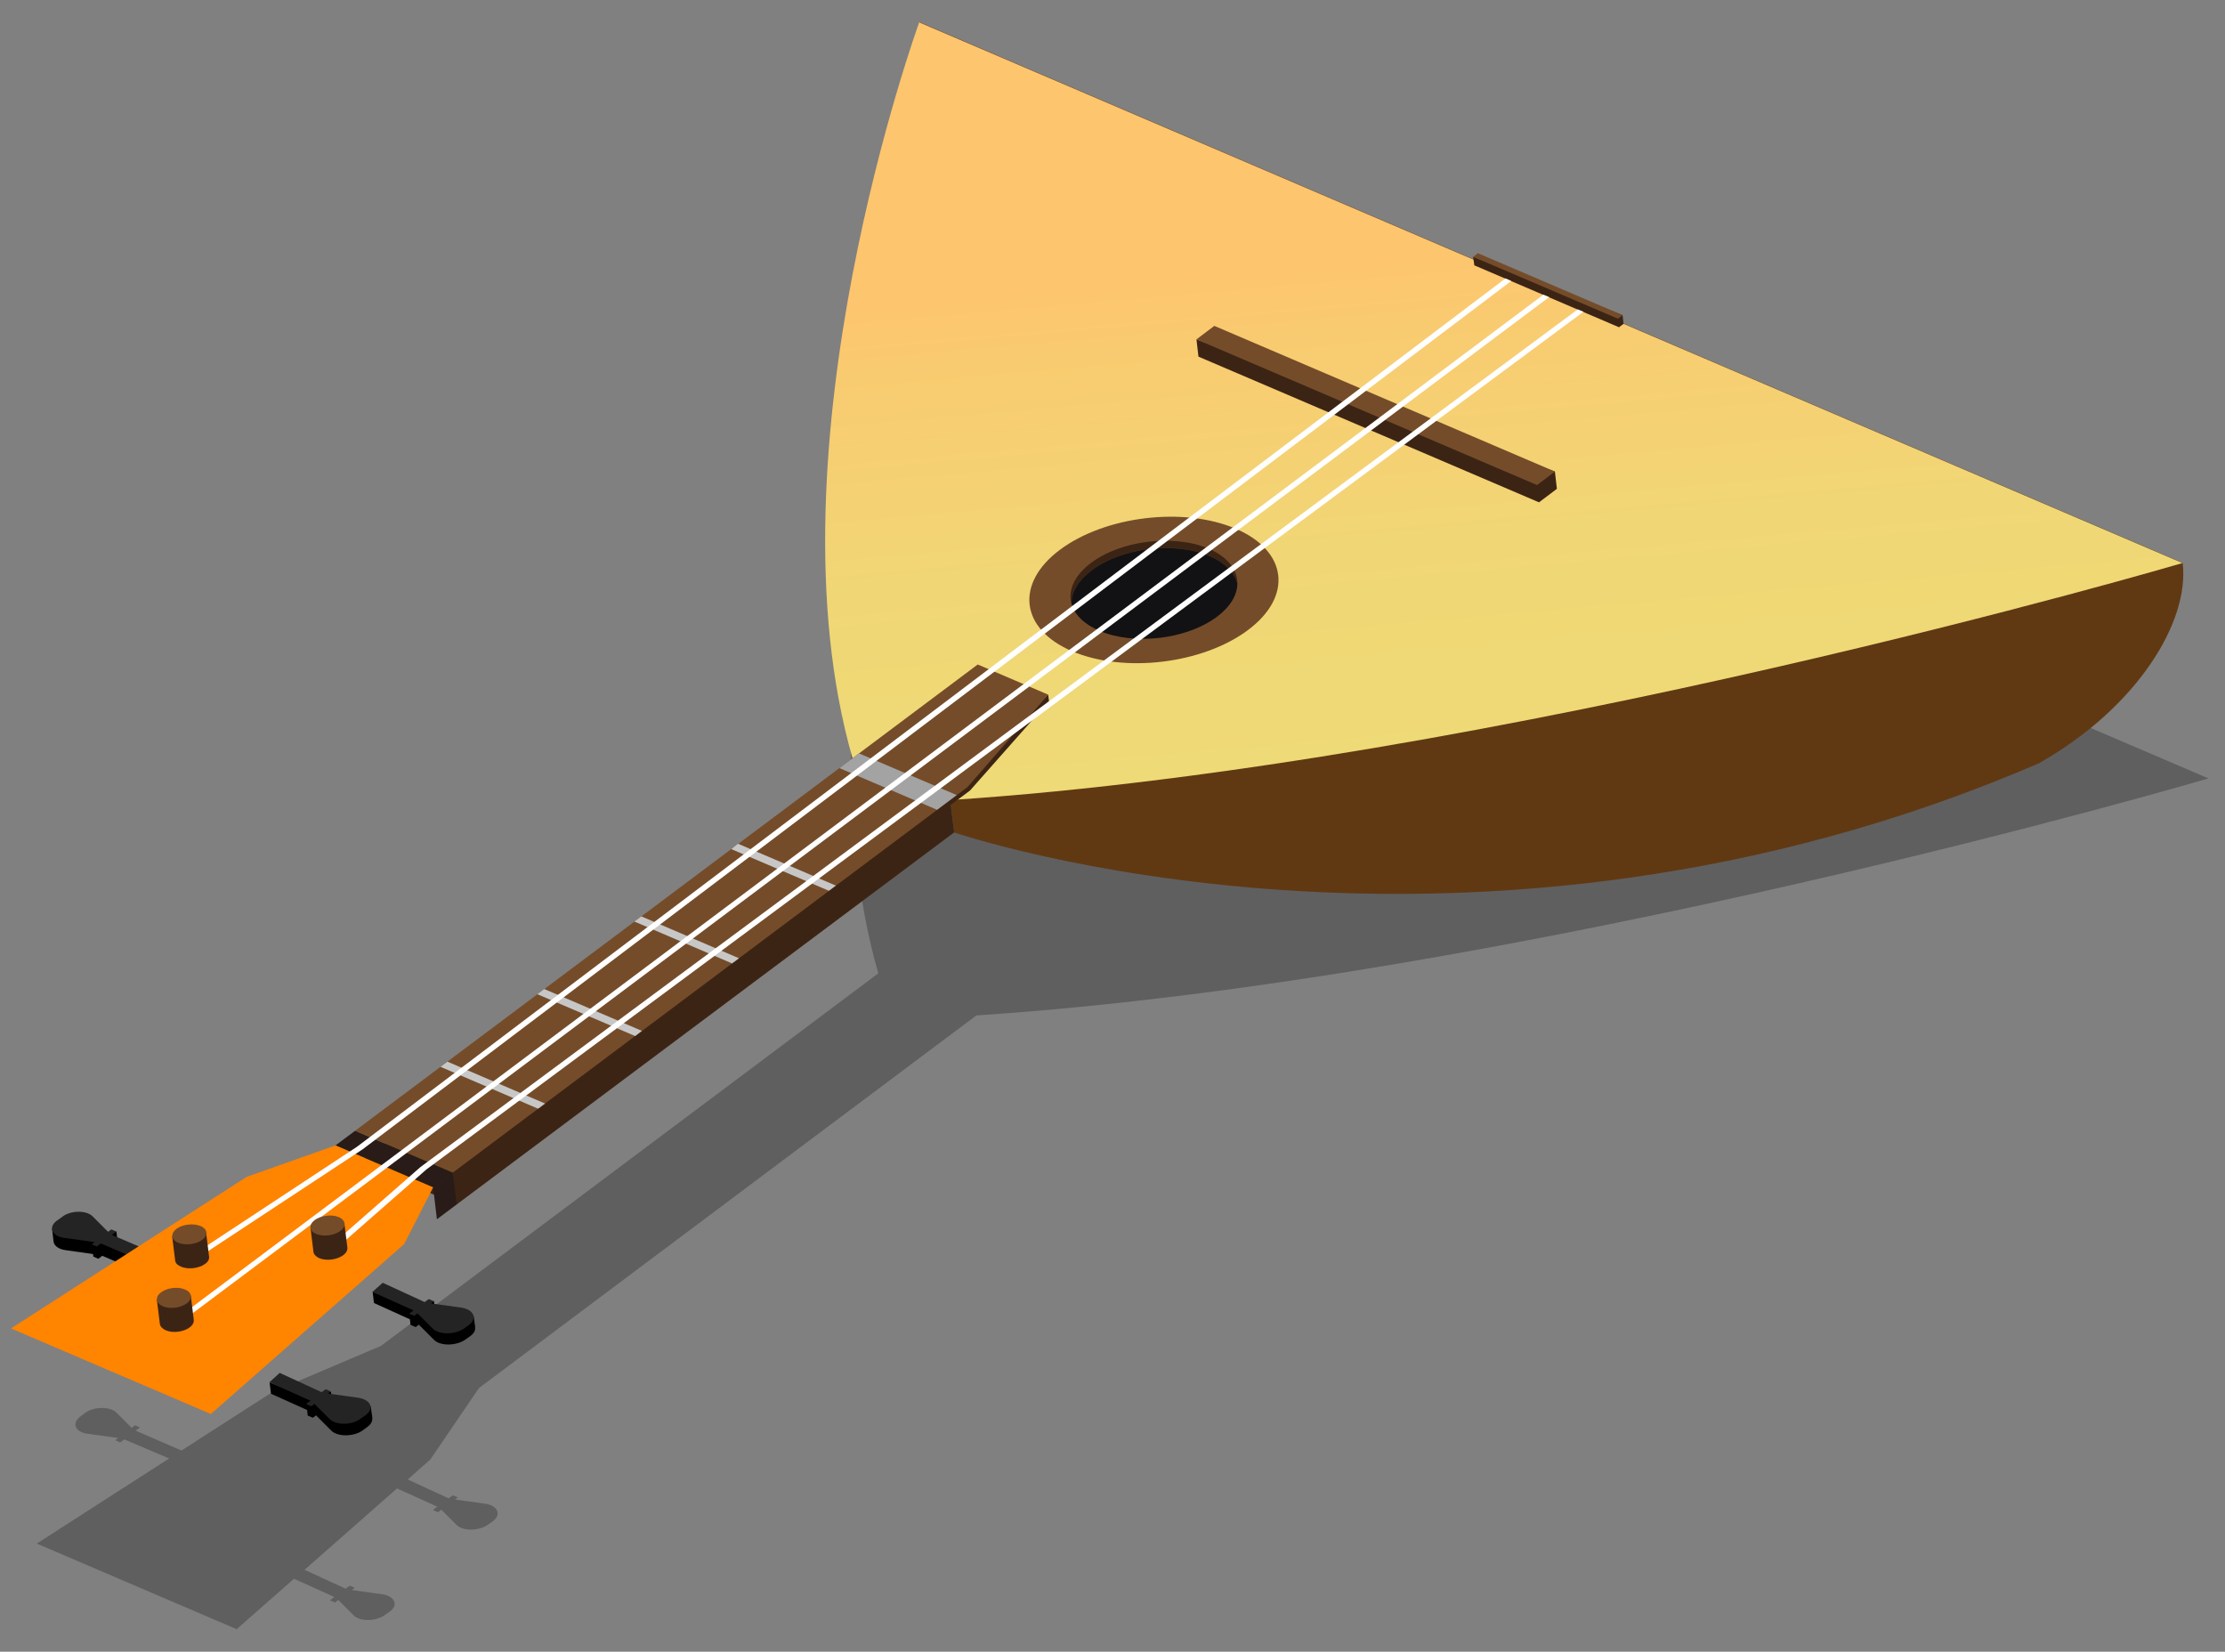 <svg width="97" height="72" viewBox="0 0 97 72" fill="none" xmlns="http://www.w3.org/2000/svg">
<rect x="0" y="0" width="97" height="72" fill="#808080" stroke="none"/>
<path opacity="0.3" d="M41.198 10.354C41.198 10.354 34.423 28.949 38.29 42.429L16.607 58.67L11.883 60.677L7.912 63.23L5.913 62.364L6.103 62.226L5.887 62.131L5.74 62.243L5.074 61.577C4.797 61.3 4.087 61.309 3.707 61.594L3.499 61.75C3.11 62.044 3.283 62.434 3.836 62.503L5.152 62.684L5.022 62.78L5.238 62.875L5.42 62.745L7.375 63.576L1.604 67.287L10.317 71.017L12.818 68.819L14.574 69.615L14.384 69.762L14.609 69.857L14.747 69.745L15.413 70.411C15.69 70.697 16.4 70.679 16.789 70.394L16.997 70.247C17.386 69.961 17.204 69.572 16.651 69.494L15.335 69.312L15.465 69.217L15.249 69.122L15.067 69.252L13.276 68.43L17.308 64.882L19.065 65.678L18.874 65.825L19.099 65.921L19.238 65.808L19.904 66.474C20.181 66.751 20.89 66.743 21.28 66.457L21.487 66.31C21.877 66.024 21.695 65.626 21.15 65.548L19.835 65.367L19.965 65.272L19.739 65.185L19.558 65.315L17.775 64.493L18.762 63.619L20.882 60.504L42.565 44.263C66.541 42.689 96.279 33.932 96.279 33.932L41.198 10.354Z" fill="#121214"/>
<path d="M95.154 24.536L40.107 0.975C40.626 5.301 50.136 19.855 61.859 28.62L41.232 33.249L41.596 36.286C41.596 36.286 64.066 44.004 88.942 33.249V33.24C93.147 30.843 95.466 27.123 95.154 24.536Z" fill="#603913"/>
<path d="M42.79 30.359L45.87 31.674L41.422 34.875L41.596 36.286L19.913 52.501L15.655 50.684L42.79 30.359Z" fill="#3C2415"/>
<path d="M14.626 49.931L18.883 51.757L19.74 51.116L15.483 49.291L14.626 49.931Z" fill="#291B17"/>
<path d="M19.047 53.15L18.883 51.757L19.739 51.116L19.913 52.501L19.047 53.15Z" fill="#291B17"/>
<path d="M5.065 54.413L5.16 54.404L5.074 53.678L4.771 53.799L4.39 53.842L4.122 53.574C4.018 53.47 3.845 53.418 3.663 53.392H3.655C3.438 53.366 3.205 53.392 2.988 53.47L2.27 53.556L2.331 54.093C2.339 54.283 2.53 54.456 2.876 54.499L4.053 54.664L4.07 54.776L4.286 54.872L4.459 54.742L7.531 56.057L8.015 55.694L5.065 54.413Z" fill="black"/>
<path d="M4.044 53.028L4.71 53.695L4.857 53.591L5.074 53.686L4.883 53.833L7.955 55.148L7.47 55.52L4.399 54.205L4.217 54.335L4.001 54.24L4.13 54.145L2.815 53.963C2.262 53.894 2.089 53.496 2.478 53.21L2.686 53.063C3.058 52.752 3.767 52.743 4.044 53.028Z" fill="#242424"/>
<path d="M9.192 61.638L17.62 54.231L18.883 51.757L14.626 49.931L10.758 51.298L0.479 57.908L9.192 61.638Z" fill="#FF8400"/>
<path d="M37.166 33.05C37.979 33.396 40.618 34.521 41.423 34.875C65.399 33.309 95.146 24.544 95.146 24.544L40.073 0.975C40.073 0.975 33.298 19.561 37.166 33.05Z" fill="url(#paint0_linear_562_33683)"/>
<path d="M45.697 30.281L45.732 30.567L42.288 34.46L41.224 35.256L41.068 34.659L45.697 30.281Z" fill="#3C2415"/>
<path d="M42.625 28.966L45.697 30.281L42.175 34.313L19.739 51.116L15.482 49.291L42.625 28.966Z" fill="#754C29"/>
<path d="M36.595 33.483L40.852 35.3L41.708 34.659L37.451 32.842L36.595 33.483Z" fill="#A3A3A3"/>
<path d="M46.208 23.965C48.18 22.494 51.607 22.079 53.874 23.048C56.132 24.017 56.374 25.998 54.401 27.469C52.429 28.94 49.002 29.355 46.735 28.386C44.477 27.417 44.243 25.436 46.208 23.965Z" fill="#754C29"/>
<path d="M53.943 25.436C53.83 24.96 53.415 24.536 52.74 24.241C51.217 23.593 48.924 23.87 47.6 24.856C47.012 25.306 46.709 25.808 46.709 26.301C46.554 25.73 46.839 25.081 47.566 24.536C48.881 23.549 51.183 23.273 52.706 23.921C53.536 24.285 53.951 24.847 53.943 25.436Z" fill="#3C2415"/>
<path d="M53.943 25.436C53.943 25.929 53.648 26.439 53.06 26.881C51.736 27.876 49.435 28.144 47.921 27.495C47.246 27.201 46.83 26.777 46.709 26.301C46.709 25.808 47.012 25.297 47.6 24.856C48.916 23.87 51.217 23.593 52.74 24.242C53.415 24.536 53.822 24.96 53.943 25.436Z" fill="#121214"/>
<path d="M52.16 14.793L67.787 20.556L67.873 21.309L67.094 21.897L52.247 15.546L52.16 14.793Z" fill="#3C2415"/>
<path d="M52.939 14.205L67.787 20.556L67.008 21.144L52.16 14.793L52.939 14.205Z" fill="#754C29"/>
<path d="M64.222 11.194L70.737 13.738L70.78 14.118L70.581 14.265L64.274 11.566L64.222 11.194Z" fill="#3C2415"/>
<path d="M64.43 11.038L70.737 13.737L70.538 13.893L64.222 11.194L64.43 11.038Z" fill="#754C29"/>
<path d="M32.173 36.779L36.439 38.605L36.136 38.83L31.879 37.013L32.173 36.779Z" fill="#C7C7C7"/>
<path d="M27.959 39.946L32.217 41.772L31.914 41.996L27.657 40.171L27.959 39.946Z" fill="#C7C7C7"/>
<path d="M23.728 43.113L27.985 44.938L27.691 45.163L23.425 43.338L23.728 43.113Z" fill="#C7C7C7"/>
<path d="M19.506 46.279L23.763 48.105L23.46 48.33L19.203 46.504L19.506 46.279Z" fill="#C7C7C7"/>
<path d="M68.782 13.487L69.033 13.591L18.589 50.978L14.54 54.525L14.271 54.43L18.329 50.874L68.782 13.487Z" fill="white"/>
<path d="M65.883 12.249L15.803 50.104L8.5 54.914L8.258 54.802L15.56 49.991L65.632 12.137L65.883 12.249Z" fill="white"/>
<path d="M67.285 12.846L67.536 12.95L7.825 57.675L7.583 57.571L12.445 53.928L67.285 12.846Z" fill="white"/>
<path d="M9.114 54.767L8.984 53.721L7.505 53.894L7.635 54.94C7.643 55.053 7.73 55.148 7.894 55.217C8.197 55.347 8.673 55.295 8.941 55.096C9.08 55.001 9.132 54.88 9.114 54.767Z" fill="#3C2415"/>
<path d="M8.318 56.48L6.839 56.654L6.969 57.709C6.986 57.822 7.072 57.917 7.219 57.986C7.531 58.124 7.998 58.064 8.266 57.865C8.405 57.761 8.457 57.648 8.448 57.536L8.318 56.48Z" fill="#3C2415"/>
<path d="M15.015 53.34L13.536 53.522L13.665 54.569C13.674 54.672 13.769 54.776 13.916 54.845C14.228 54.975 14.695 54.915 14.963 54.716C15.102 54.612 15.154 54.491 15.145 54.387L15.015 53.34Z" fill="#3C2415"/>
<path d="M7.695 53.565C7.963 53.366 8.431 53.314 8.742 53.444C9.054 53.573 9.088 53.85 8.811 54.049C8.543 54.248 8.076 54.3 7.764 54.17C7.453 54.041 7.427 53.772 7.695 53.565Z" fill="#754C29"/>
<path d="M7.021 56.334C7.289 56.135 7.756 56.074 8.067 56.212C8.379 56.342 8.414 56.619 8.137 56.818C7.868 57.017 7.401 57.078 7.09 56.939C6.787 56.801 6.752 56.532 7.021 56.334Z" fill="#754C29"/>
<path d="M13.718 53.184C13.986 52.985 14.462 52.925 14.764 53.054C15.076 53.184 15.111 53.461 14.834 53.66C14.566 53.859 14.098 53.92 13.787 53.79C13.475 53.66 13.449 53.392 13.718 53.184Z" fill="#754C29"/>
<path d="M20.648 57.355L19.861 57.45L18.995 57.328L18.918 56.714L18.346 56.896L18.381 57.164L16.244 56.308L16.304 56.801L17.87 57.51L17.896 57.752L18.122 57.848L18.26 57.744L18.926 58.41C19.203 58.687 19.913 58.67 20.302 58.384L20.509 58.237C20.674 58.116 20.735 57.977 20.709 57.848H20.717L20.648 57.355Z" fill="black"/>
<path d="M18.866 57.917L18.199 57.251L18.061 57.355L17.836 57.268L18.026 57.121L16.235 56.316L16.685 55.918L18.511 56.758L18.692 56.628L18.917 56.723L18.788 56.818L20.103 57C20.648 57.078 20.829 57.467 20.44 57.761L20.233 57.908C19.852 58.185 19.142 58.194 18.866 57.917Z" fill="#242424"/>
<path d="M16.157 61.291L15.37 61.387L14.496 61.274L14.427 60.66L13.856 60.842L13.89 61.118L11.753 60.262L11.814 60.755L13.389 61.464L13.415 61.707L13.639 61.802L13.778 61.698L14.444 62.364C14.721 62.641 15.431 62.633 15.82 62.347L16.028 62.191C16.192 62.07 16.244 61.932 16.227 61.802H16.235L16.157 61.291Z" fill="black"/>
<path d="M14.375 61.862L13.709 61.196L13.57 61.3L13.345 61.205L13.536 61.058L11.745 60.253L12.194 59.846L14.02 60.686L14.202 60.556L14.418 60.651L14.289 60.746L15.604 60.928C16.157 61.006 16.33 61.387 15.95 61.681L15.742 61.828C15.361 62.131 14.661 62.139 14.375 61.862Z" fill="#242424"/>
<defs>
<linearGradient id="paint0_linear_562_33683" x1="66.234" y1="32.735" x2="63.277" y2="-1.059" gradientUnits="userSpaceOnUse">
<stop stop-color="#EEDA76"/>
<stop offset="0.283" stop-color="#F1D675"/>
<stop offset="0.553" stop-color="#F9CB70"/>
<stop offset="0.645" stop-color="#FDC56E"/>
</linearGradient>
</defs>
</svg>
